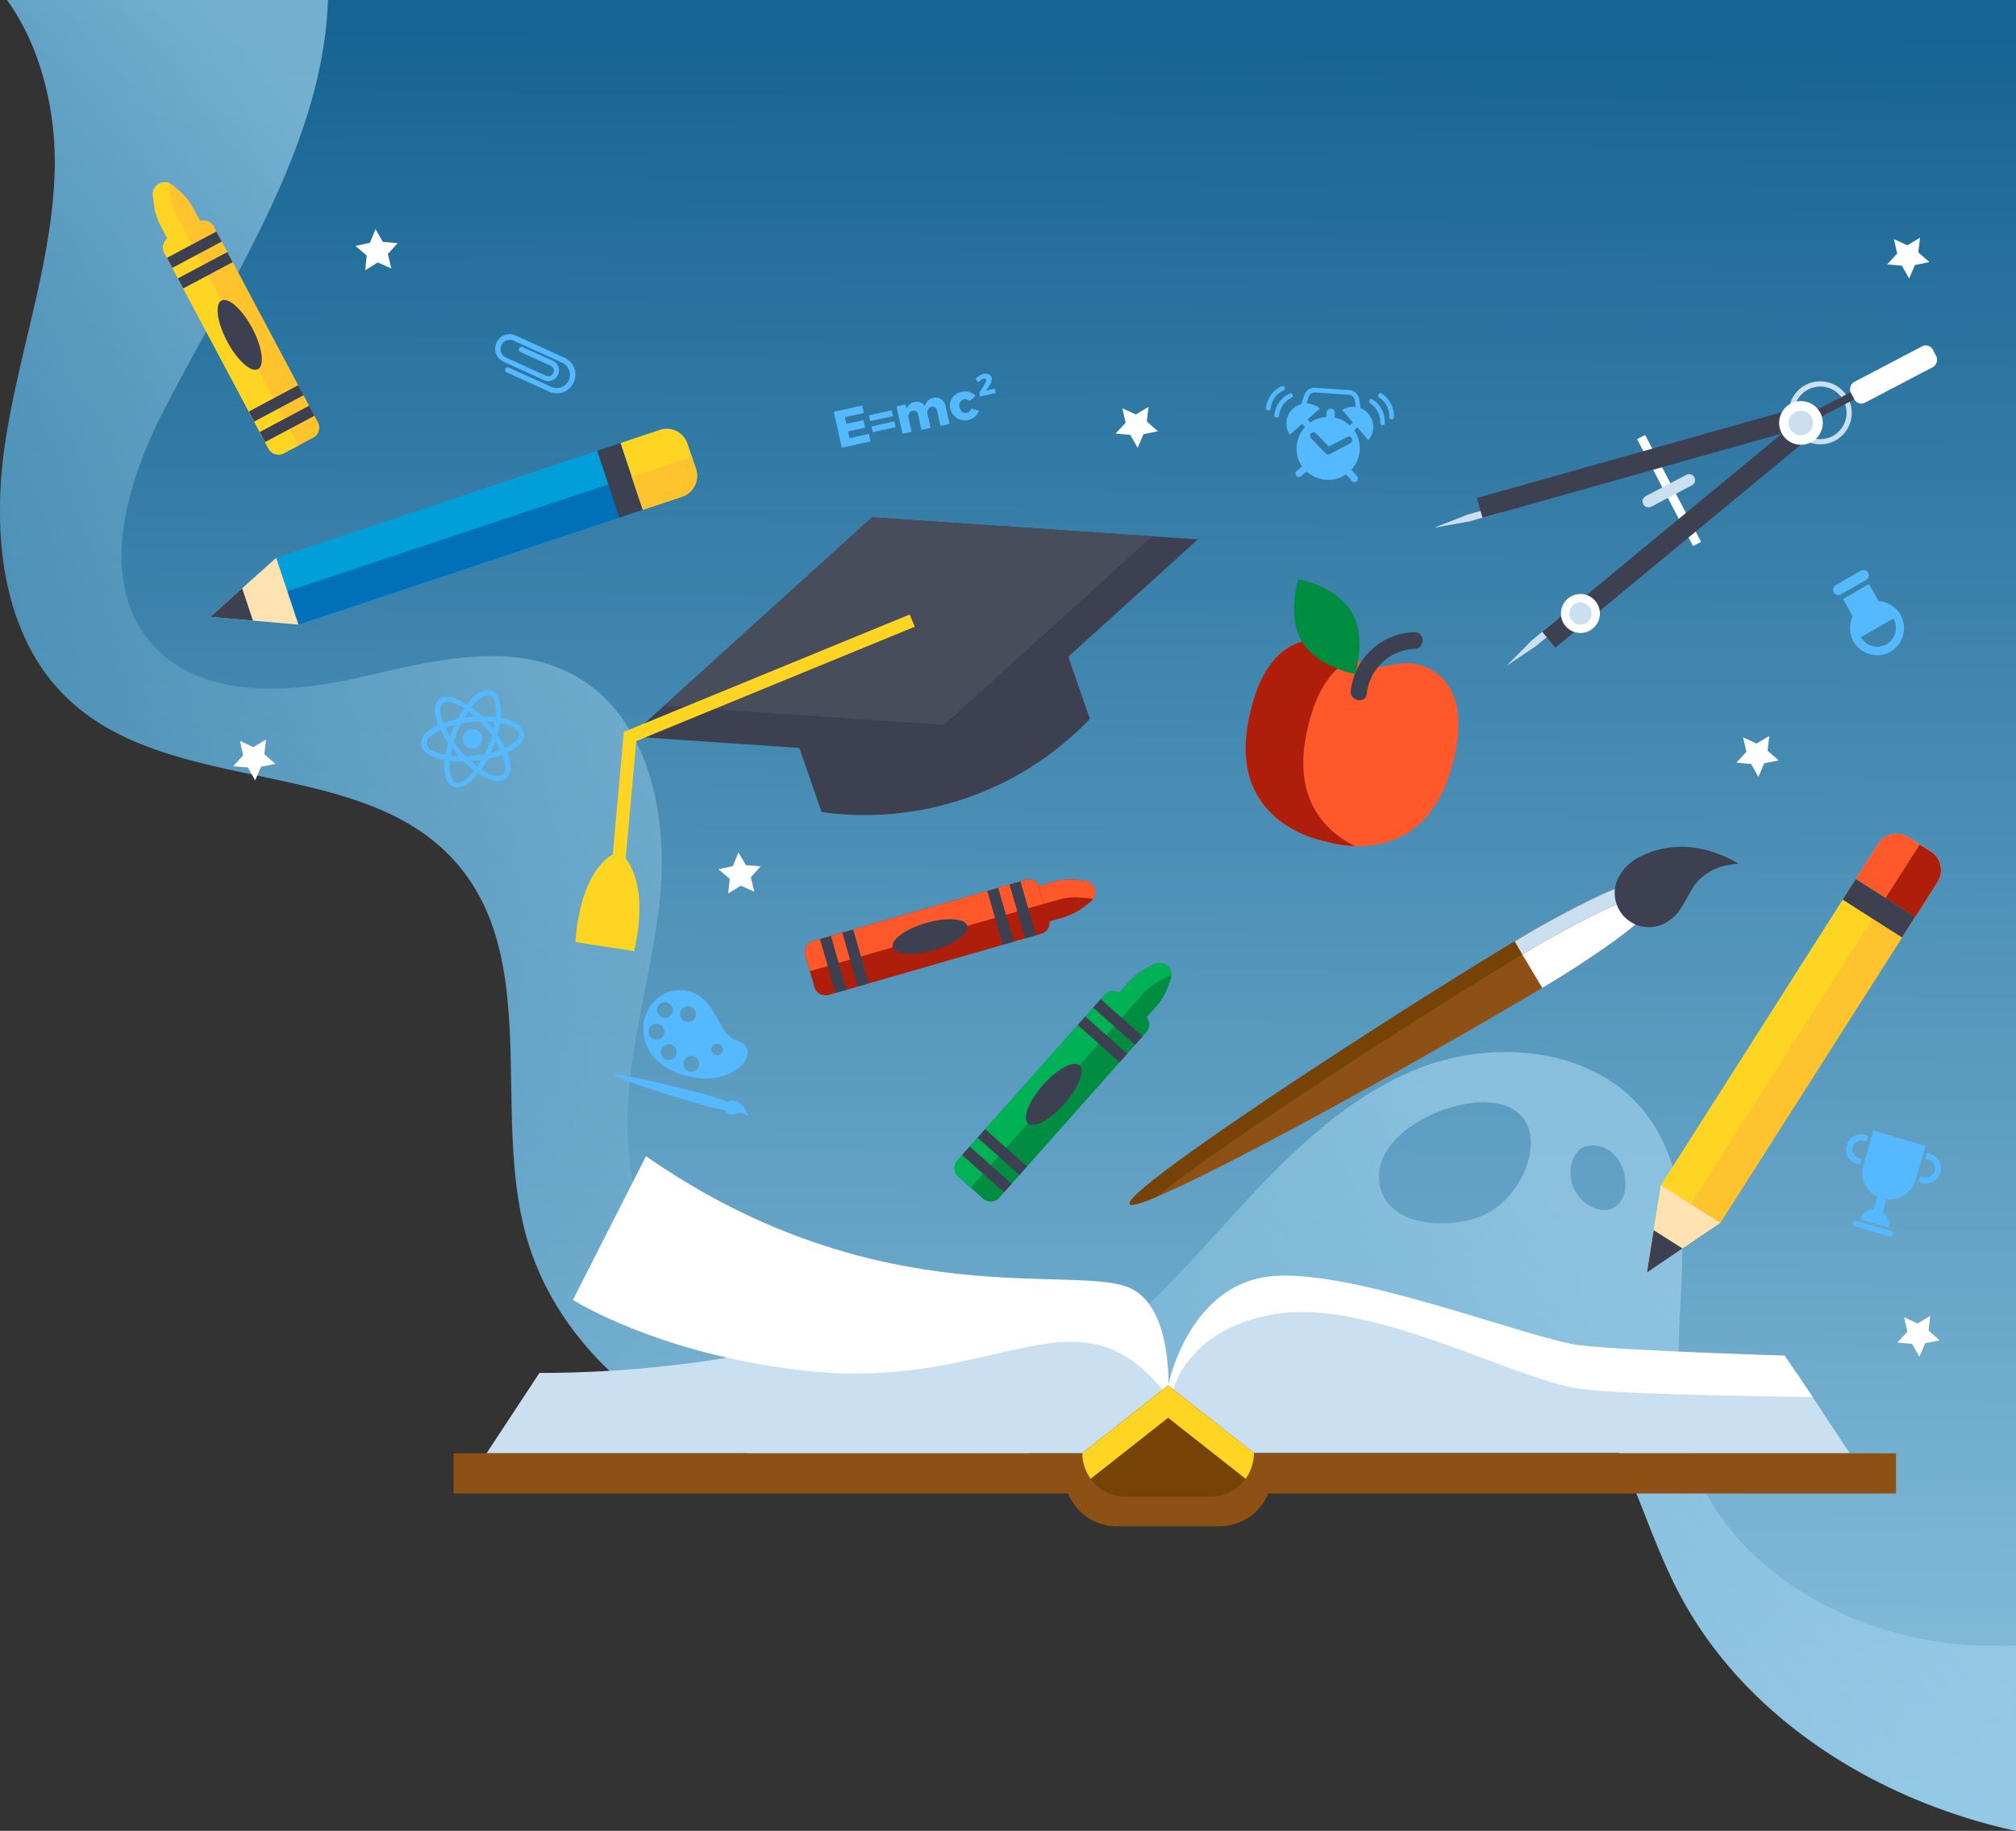 <svg xmlns="http://www.w3.org/2000/svg" xmlns:xlink="http://www.w3.org/1999/xlink" viewBox="0 0 401.93 364.92"><rect x="0" y="0" width="401.93" height="364.92" fill="#333333" stroke="none"/><defs><style>.cls-1{isolation:isolate;}.cls-2{fill:url(#Degradado_sin_nombre_9);}.cls-3{opacity:0.7;mix-blend-mode:screen;fill:url(#Degradado_sin_nombre_5);}.cls-4{fill:#ffd524;}.cls-5{fill:#ffc32e;}.cls-6{fill:#ffe2b2;}.cls-7{fill:#3d4051;}.cls-8{fill:#ff582a;}.cls-9{fill:#ae1e0b;}.cls-10{fill:#009fda;}.cls-11{fill:#0071b8;}.cls-12{fill:#484d5b;}.cls-13{fill:#cadfef;}.cls-14{fill:#fff;}.cls-15{fill:#8d5115;}.cls-16{fill:#774206;}.cls-17{mix-blend-mode:multiply;}.cls-18{fill:#55b9ff;}.cls-19{fill:#008c41;}.cls-20{fill:#00b255;}</style><linearGradient id="Degradado_sin_nombre_9" x1="199.94" y1="407.94" x2="202.3" y2="6.02" gradientUnits="userSpaceOnUse"><stop offset="0" stop-color="#9bcfea"/><stop offset="1" stop-color="#166493"/></linearGradient><linearGradient id="Degradado_sin_nombre_5" x1="220.74" y1="160.73" x2="116.63" y2="279.4" gradientUnits="userSpaceOnUse"><stop offset="0" stop-color="#9bcfea"/><stop offset="1" stop-color="#9bcfea" stop-opacity="0"/></linearGradient></defs><title>Recurso 2</title><g class="cls-1"><g id="Capa_2" data-name="Capa 2"><g id="OBJECTS"><path class="cls-2" d="M401.93,0V364.92c-27.94-6.1-54.51-22.67-67.54-48.09-8.22-16-11.56-35.79-25.91-46.66-12-9.12-28.85-9.21-43.36-5s-27.59,12.11-41.46,18c-21.66,9.29-46.1,13.73-69,8.1S111,268.72,104.81,246c-6.68-24.61,3-54.63-13.74-73.92-18.67-21.58-56.81-13.13-77.52-32.78C.32,126.73-1.66,106.22,1.06,88.18s9.26-35.53,9.86-53.77c.39-12-2.63-24.92-9.5-34.41Z"/><path class="cls-3" d="M392.77,327.9c-24.82-1.46-50.7-16.44-56.58-40.61-5.23-21.51,5.45-47-7.69-64.84-10.12-13.73-30.81-15.71-46.55-9.14s-27.7,19.61-39.16,32.23-23.52,25.63-39.34,32a57,57,0,0,1-78.06-47.42c-1.65-17,4.32-33.68,6.14-50.63s-2.24-36.88-17.25-45c-12.84-6.93-28.52-2.64-42.76.57s-31.45,4.28-41.15-6.63c-11.11-12.49-5.23-32.15,2.46-47C46.38,55.3,64.42,28.63,65.39,0h-64c6.87,9.49,9.89,22.41,9.5,34.41-.6,18.24-7.14,35.73-9.86,53.77s-.74,38.55,12.49,51.1c20.71,19.65,58.85,11.2,77.52,32.78,16.7,19.29,7.06,49.31,13.74,73.92,6.19,22.74,27,39.71,49.87,45.33s47.32,1.19,69-8.1c13.87-5.94,27-13.86,41.46-18s31.34-4.11,43.36,5c14.35,10.87,17.69,30.65,25.91,46.66,13,25.42,39.6,42,67.54,48.09V328C398.89,328.09,395.83,328.07,392.77,327.9Zm-95.63-86.42c-6.65,4-22.19,3.7-22.2-7,0-9,13.55-15,21.09-14.78C310.16,220.05,305.88,236.25,297.14,241.48Zm26.55-3.15a4.38,4.38,0,0,1-2.48,2.64,5,5,0,0,1-3.95-.47,7.73,7.73,0,0,1-4-5.17c-.48-2.34.16-5.76,2.64-6.75a5.91,5.91,0,0,1,5.45,1.1,8,8,0,0,1,2.58,4.95A7.59,7.59,0,0,1,323.69,238.33Z"/><path class="cls-4" d="M331.14,236.21l43.32-68a4.36,4.36,0,0,1,6-1.33l4.47,2.84a4.36,4.36,0,0,1,1.33,6l-43.32,68-7.54,5.1-7.08,4.79,1.35-8.43Z"/><path class="cls-5" d="M337.05,240l45.67-71.67,2.24,1.42a4.36,4.36,0,0,1,1.33,6l-43.32,68Z"/><polygon class="cls-6" points="331.14 236.21 342.97 243.74 335.43 248.84 328.35 253.63 329.7 245.2 331.14 236.21"/><polygon class="cls-7" points="329.7 245.2 335.43 248.84 328.35 253.63 329.7 245.2"/><path class="cls-8" d="M370,175.18l4.44-7a4.36,4.36,0,0,1,6-1.33l4.47,2.84a4.36,4.36,0,0,1,1.33,6l-4.44,7Z"/><rect class="cls-7" x="367.6" y="178.57" width="14.03" height="4.89" transform="translate(593.29 534.97) rotate(-147.5)"/><path class="cls-9" d="M375.93,179l6.79-10.65,2.24,1.42a4.36,4.36,0,0,1,1.33,6l-4.44,7Z"/><path class="cls-10" d="M55.06,111.19l76.48-25.5a4.37,4.37,0,0,1,5.53,2.77l1.68,5A4.37,4.37,0,0,1,136,99L59.5,124.5l-9.07-.8L41.92,123l6.36-5.7Z"/><path class="cls-11" d="M57.28,117.84,137.91,91l.84,2.52A4.37,4.37,0,0,1,136,99L59.5,124.5Z"/><polygon class="cls-6" points="55.06 111.19 59.5 124.5 50.43 123.7 41.92 122.96 48.28 117.26 55.06 111.19"/><polygon class="cls-7" points="48.28 117.26 50.43 123.7 41.92 122.96 48.28 117.26"/><path class="cls-4" d="M123.7,88.31l7.84-2.62a4.37,4.37,0,0,1,5.53,2.77l1.68,5A4.37,4.37,0,0,1,136,99l-7.84,2.61Z"/><rect class="cls-7" x="116.59" y="93.29" width="14.03" height="4.89" transform="translate(71.87 243.27) rotate(-108.44)"/><path class="cls-5" d="M125.92,95l12-4,.84,2.52A4.37,4.37,0,0,1,136,99l-7.84,2.61Z"/><path class="cls-7" d="M207.92,116.29,154.34,134.6l9.46,27.26a62.11,62.11,0,0,0,53.49-18.57Z"/><polygon class="cls-7" points="238.81 107.51 190.56 151.19 125.61 146.79 132.37 140.69 136.01 137.39 173.87 103.1 224.82 106.56 229.72 106.9 238.81 107.51"/><polygon class="cls-12" points="229.72 106.9 188.22 144.47 132.37 140.69 136.01 137.39 173.87 103.1 224.82 106.56 229.72 106.9"/><polygon class="cls-4" points="123.56 184.24 120.94 184 124.37 145.88 181.37 122.48 182.37 124.92 126.85 147.71 123.56 184.24"/><path class="cls-4" d="M123.64,170l-.54-.17c-1.62.62-7.28,3.77-8.39,17.94l11.73,1.81C129.48,175.78,125,171.11,123.64,170Z"/><path class="cls-13" d="M357.34,85.2a6.28,6.28,0,1,1,8.48,2.65A6.3,6.3,0,0,1,357.34,85.2Zm10.21-5.35a5.24,5.24,0,1,0-2.21,7.08A5.25,5.25,0,0,0,367.55,79.85Z"/><rect class="cls-14" x="320.77" y="96.86" width="24.04" height="1.81" transform="translate(264.99 -242.4) rotate(62.36)"/><polygon class="cls-13" points="305.35 127.68 300.33 132.73 306.24 128.76 311.42 124.47 310.53 123.4 305.35 127.68"/><rect class="cls-7" x="301.26" y="104.56" width="65.59" height="4.1" transform="translate(8.66 237.29) rotate(-39.58)"/><path class="cls-14" d="M317.56,125.27a3.88,3.88,0,1,1,.52-5.46A3.87,3.87,0,0,1,317.56,125.27Z"/><path class="cls-13" d="M316.5,124a2.22,2.22,0,1,1,.3-3.12A2.22,2.22,0,0,1,316.5,124Z"/><polygon class="cls-13" points="292.91 103.94 285.91 105.19 292.53 102.59 299 100.77 299.38 102.12 292.91 103.94"/><rect class="cls-7" x="293.78" y="90.3" width="65.59" height="4.1" transform="translate(-12.8 91.87) rotate(-15.71)"/><rect class="cls-7" x="360.59" y="79.76" width="11.22" height="1.6" transform="translate(4.42 179.11) rotate(-27.65)"/><path class="cls-13" d="M327.61,100.48h0a1.18,1.18,0,0,1,.5-1.59l8.09-4.24a1.18,1.18,0,0,1,1.6.5h0a1.18,1.18,0,0,1-.5,1.59L329.21,101A1.19,1.19,0,0,1,327.61,100.48Z"/><path class="cls-14" d="M361.08,88.15a4.35,4.35,0,1,1,1.83-5.87A4.35,4.35,0,0,1,361.08,88.15Z"/><path class="cls-13" d="M360.19,86.46a2.44,2.44,0,1,1,1-3.29A2.45,2.45,0,0,1,360.19,86.46Z"/><rect class="cls-14" x="375.18" y="65.41" width="4.66" height="18.46" rx="1.58" transform="translate(268.51 -294.41) rotate(62.36)"/><path class="cls-13" d="M232.89,278.45s-8.13-19.6-24.14-21.42-47.32,16.62-101.2,16.62L97,289.67H232.89Z"/><path class="cls-14" d="M232.89,278.45s1.34-17.17-7.22-21.54c-10.6-5.42-49.87,6.19-96.88-26.45l-14.56,28.63s17.26,11.06,47.07,14.2C199.4,277.29,215.05,254.78,232.89,278.45Z"/><path class="cls-13" d="M232.89,278.45S241,258.85,257,257s47.32,16.62,101.2,16.62l10.55,16H232.89Z"/><path class="cls-14" d="M232.89,276.16s3.88-19.61,19.9-21.71,52.42,12.65,62.61,13.74,40.41,2,40.41,2l5.58,8.26s-35-.34-45.63-1.52c-13.1-1.46-41.49-17.84-60.78-15.11s-21.48,16.65-21.48,16.65Z"/><rect class="cls-15" x="90.44" y="289.67" width="287.57" height="8.01"/><path class="cls-15" d="M243.08,304.23H222.7a10.56,10.56,0,0,1-10.56-10.56h41.5A10.56,10.56,0,0,1,243.08,304.23Z"/><path class="cls-16" d="M241.3,298.33H224.49a8.71,8.71,0,0,1-8.71-8.71h0l17.11-13.47L250,289.62h0A8.71,8.71,0,0,1,241.3,298.33Z"/><path class="cls-4" d="M250,289.62a8.75,8.75,0,0,1-1.66,5.13l-15.45-12.16-15.45,12.16a8.69,8.69,0,0,1-1.66-5.13l17.11-13.46Z"/><g class="cls-17"><path class="cls-18" d="M114.37,76.23a3.68,3.68,0,0,1-4.87,1.83L101,74.21a.52.52,0,1,1,.43-.95l8.48,3.85a2.64,2.64,0,1,0,2.18-4.81l-9.79-4.45a1.85,1.85,0,0,0-1.53,3.36l8.1,3.68a1.09,1.09,0,0,0,.9-2l-6-2.72a.52.52,0,1,1,.43-1l6,2.72a2.13,2.13,0,0,1-1.76,3.88l-8.1-3.68a2.89,2.89,0,0,1,2.39-5.26l9.79,4.46A3.68,3.68,0,0,1,114.37,76.23Z"/></g><g class="cls-17"><path class="cls-18" d="M101.07,150l.58-.29c2-1,3-2.27,2.83-3.52-.16-1.52-2-2.63-4.68-3.12.26-2.74-.32-4.78-1.74-5.34s-3.25.5-5,2.67c-2.3-1.51-4.37-1.95-5.54-1-.95.82-1.08,2.41-.37,4.51.07.2.15.4.23.61-2.25,1-3.58,2.4-3.42,3.82.11,1.07,1,1.94,2.51,2.53a11.08,11.08,0,0,0,2.16.59c-.26,2.75.32,4.78,1.75,5.35s3.24-.51,4.94-2.68a11.66,11.66,0,0,0,2,1.06c1.48.59,2.75.6,3.57-.1C102,154.22,102,152.31,101.07,150Zm.54-5.38c1.13.45,1.81,1.05,1.88,1.68.08.8-.76,1.72-2.3,2.53l-.53.26a20.64,20.64,0,0,0-1.53-2.6,22.22,22.22,0,0,0,.55-2.41A10.43,10.43,0,0,1,101.61,144.63Zm-7,6q-.9.09-1.74.12c-.4-.4-.79-.83-1.19-1.29s-.84-1-1.22-1.56c.19-.61.41-1.23.66-1.87s.53-1.25.81-1.81c.62-.12,1.28-.22,2-.3s1.18-.09,1.75-.11c.39.4.79.82,1.18,1.28s.85,1,1.22,1.57c-.18.6-.4,1.23-.66,1.87s-.52,1.24-.8,1.81C95.93,150.48,95.27,150.58,94.6,150.65Zm1.36.82c-.27.47-.54.91-.82,1.31-.42-.31-.86-.67-1.3-1.06l.87-.08C95.13,151.6,95.55,151.54,96,151.47Zm-4.47-.69q-.88,0-1.68-.12c.08-.49.18-1,.31-1.52.25.33.52.66.79,1Zm-1.75-3.92a18.22,18.22,0,0,1-1-1.75,16.78,16.78,0,0,1,1.92-.59c-.17.37-.34.76-.5,1.16S89.88,146.47,89.74,146.86Zm2.78-3.74c.27-.47.54-.9.82-1.3a14.71,14.71,0,0,1,1.29,1.06l-.85.07Zm4.48.7c.59,0,1.15.06,1.67.12-.07.48-.18,1-.3,1.51-.26-.33-.52-.66-.8-1S97.19,144,97,143.82Zm1.74,3.91a18.83,18.83,0,0,1,1,1.76,18.12,18.12,0,0,1-1.92.59c.17-.38.34-.76.5-1.16S98.61,148.12,98.74,147.73Zm-1-9.07c.87.35,1.31,2,1.1,4.27a20.27,20.27,0,0,0-2.76-.12A18.67,18.67,0,0,0,94,141C95.39,139.18,96.81,138.31,97.69,138.66Zm-9.47,1.56c.49-.42,1.38-.38,2.52.07a10.64,10.64,0,0,1,1.77.94,20.12,20.12,0,0,0-1.26,2.12,21.84,21.84,0,0,0-2.9.83c-.07-.18-.15-.37-.21-.55C87.58,142,87.61,140.74,88.22,140.22ZM85,148.29c-.09-.88,1-1.93,2.84-2.79a19.57,19.57,0,0,0,1.52,2.59,20.53,20.53,0,0,0-.55,2.41C86.54,150.08,85.1,149.22,85,148.29Zm5.8,7.64c-.88-.35-1.31-2-1.11-4.27a20.34,20.34,0,0,0,2.76.12,19.67,19.67,0,0,0,2.09,1.81C93.1,155.41,91.67,156.28,90.8,155.93Zm9.46-1.55c-.71.61-2.34.24-4.28-1a20.83,20.83,0,0,0,1.26-2.12,19.23,19.23,0,0,0,2.89-.84C100.89,152.32,100.93,153.81,100.26,154.38Z"/><path class="cls-18" d="M95,145.49A1.95,1.95,0,1,0,96.05,148,1.95,1.95,0,0,0,95,145.49Z"/></g><g class="cls-17"><path class="cls-18" d="M371.52,232.16a5.39,5.39,0,0,0,2.79,6.37l-.76,2.57a3,3,0,0,0-2.71,1.93l5.7,1.68a3,3,0,0,0-1.22-3.09l.76-2.57a5.4,5.4,0,0,0,5.8-3.83l2-6.82-10.36-3.06Z"/><path class="cls-18" d="M377,245.35l-6.81-2a.55.55,0,0,0-.69.37.56.56,0,0,0,.37.7l6.82,2a.57.57,0,0,0,.69-.38A.55.55,0,0,0,377,245.35Z"/><path class="cls-18" d="M368.18,228.22a3,3,0,0,0,2,3.73l.59.17.34-1.14-.6-.18a1.81,1.81,0,0,1,1-3.47l.59.17.34-1.14-.59-.17A3,3,0,0,0,368.18,228.22Z"/><path class="cls-18" d="M384.79,230l-.59-.18-.34,1.15.6.17a1.81,1.81,0,0,1-1,3.48l-.59-.18-.34,1.14.6.18a3,3,0,1,0,1.69-5.76Z"/></g><g class="cls-17"><path class="cls-18" d="M374.56,119.83l-1.95-3.42-5.17,3,1.95,3.42a5.39,5.39,0,1,0,5.17-3Zm1.49,8.61A3.74,3.74,0,0,1,371,127l0,0,6.49-3.7,0,0A3.75,3.75,0,0,1,376.05,128.44Z"/><path class="cls-18" d="M367,118.48l5.05-2.88a1.06,1.06,0,1,0-1.05-1.85L366,116.64a1.06,1.06,0,1,0,1.06,1.84Z"/></g><g class="cls-17"><path class="cls-18" d="M272.79,87.73a4,4,0,0,0,0-5.29,4,4,0,0,0-1.53-1.09L271,79.61a2.18,2.18,0,0,0-2-1.85l-6.73-.48a2.19,2.19,0,0,0-2.25,1.5l-.58,1.77a4,4,0,0,0-2.3,6.09l2.47-2.14.55.64a6.3,6.3,0,0,0-.56,7.82l-1.17,1a.69.69,0,0,0,.91,1l1.17-1a6.3,6.3,0,0,0,7.85.57l1.15,1.33a.69.69,0,0,0,1.05-.91l-1.15-1.32a6.3,6.3,0,0,0,.57-7.87l.65-.57Zm-3.61.66-4.08,2.12a.67.67,0,0,1-.37.07.66.66,0,0,1-.45-.21l-2.89-3a.7.7,0,0,1,0-1,.72.72,0,0,1,1,0L264.92,89l3.62-1.88a.7.7,0,1,1,.64,1.24Zm-1.58-6.66,2.14,2.47-.66.57a6.17,6.17,0,0,0-3-1.53l.06-.91a.83.83,0,0,0-.76-.88.84.84,0,0,0-.89.76l-.06.91a6.38,6.38,0,0,0-3.21,1.1l-.55-.63,2.48-2.15a4.06,4.06,0,0,0-2.68-1l.44-1.35a1.28,1.28,0,0,1,1.3-.87l6.74.48a1.28,1.28,0,0,1,1.16,1.07l.21,1.34A4,4,0,0,0,267.6,81.73Z"/><path class="cls-18" d="M273.69,79.63a.46.46,0,0,0-.52.76,4.45,4.45,0,0,1,2,3.88c0,.6.91.67.93.07A5.38,5.38,0,0,0,273.69,79.63Z"/><path class="cls-18" d="M275.5,78.46a.46.46,0,0,0-.52.77,4.44,4.44,0,0,1,2,3.88c0,.59.9.66.92.06A5.36,5.36,0,0,0,275.5,78.46Z"/><path class="cls-18" d="M257.09,78.44a.46.46,0,0,1,.41.83A4.46,4.46,0,0,0,255,82.82c-.06.6-1,.53-.92-.06A5.38,5.38,0,0,1,257.09,78.44Z"/><path class="cls-18" d="M255.47,77a.46.46,0,0,1,.41.83,4.44,4.44,0,0,0-2.55,3.55c-.06.6-1,.53-.92-.06A5.36,5.36,0,0,1,255.47,77Z"/></g><g class="cls-17"><path class="cls-18" d="M171.9,80.83l.32,1.49-3.78.84.3,1.33,3.41-.75.33,1.49-3.41.76.29,1.35,3.89-.86.33,1.49-5.76,1.27-1.58-7.17Z"/><path class="cls-18" d="M177.8,81.77l.26,1.17-4.56,1-.25-1.17Zm.49,2.21.26,1.16-4.56,1L173.73,85Z"/><path class="cls-18" d="M188.54,81l.77,3.49-1.82.4-.66-3a.9.9,0,0,0-1.13-.81,1.12,1.12,0,0,0-.77,1.47l.6,2.73-1.82.4-.65-3a.9.9,0,0,0-1.13-.81,1.13,1.13,0,0,0-.78,1.47l.6,2.73-1.81.4L178.73,81l1.81-.4.2.91a2,2,0,0,1,1.58-1.37,1.87,1.87,0,0,1,2.11.83,2,2,0,0,1,1.66-1.66A2,2,0,0,1,188.54,81Z"/><path class="cls-18" d="M192.13,79.6a1.2,1.2,0,0,0-.81,1.58c.17.81.74,1.24,1.4,1.1a1.16,1.16,0,0,0,.94-.86l1.51.47a3,3,0,0,1-5.68-.29,2.76,2.76,0,0,1,2.23-3.48,2.8,2.8,0,0,1,2.77.76l-1.15,1.06A1.3,1.3,0,0,0,192.13,79.6Z"/><path class="cls-18" d="M196.61,75.72c-.05-.23-.25-.32-.54-.25a1.93,1.93,0,0,0-1,.77l-.57-.7a3,3,0,0,1,1.56-1c.83-.18,1.53.12,1.67.77a2.29,2.29,0,0,1-.49,1.55l-.66,1,1.76-.39.19.86-3.13.69-.16-.71,1.15-1.86A1.24,1.24,0,0,0,196.61,75.72Z"/></g><g class="cls-17"><path class="cls-18" d="M132.07,198.29a7.88,7.88,0,0,0-3.81,6.13,8.92,8.92,0,0,0,2.6,6.81,11.8,11.8,0,0,0,3.76,2.45c3.81,1.65,8.91,1.94,12.39-.61a4.31,4.31,0,0,0,2.06-3.46c-.12-1.6-1.54-1.9-2.74-2.46a6.11,6.11,0,0,1-2.43-2.6c-1.32-2.26-2.47-4.79-4.69-6.19a6.92,6.92,0,0,0-4.77-.92A7.15,7.15,0,0,0,132.07,198.29Zm6.39,15.19a1.58,1.58,0,1,1,.83-2.08A1.59,1.59,0,0,1,138.46,213.48Zm5.61-4.67a1.16,1.16,0,1,1-1.46-.74A1.17,1.17,0,0,1,144.07,208.81Zm-9.29.28a1.58,1.58,0,1,1-2.08-.84A1.58,1.58,0,0,1,134.78,209.09Zm-3.28-2a1.58,1.58,0,1,1,.83-2.07A1.58,1.58,0,0,1,131.5,207.14Zm7.13-5.57a1.58,1.58,0,1,1-2.08-.84A1.58,1.58,0,0,1,138.63,201.57Zm-4.6-.82a1.58,1.58,0,1,1-2.08-.84A1.58,1.58,0,0,1,134,200.75Z"/><path class="cls-18" d="M122.42,214.26s0,0,0,.06h0l.06.06,0,0,.12.08.09,0,.08,0,.12.07h0c2.3,1.15,11.49,4.1,17.25,5.73h0l.41.12h0c.4.11.9.24,1.42.36l.95.21.3.07.84.15.45.06h.05a1.37,1.37,0,0,0,1,.9,1.73,1.73,0,0,0,.32,0,6.73,6.73,0,0,0,1.25-.24,2,2,0,0,1,1.73.43l.09.06.2.17a4.7,4.7,0,0,0-.79-1.79,3.72,3.72,0,0,0-1.65-1.27,2,2,0,0,0-1.43,0,1.38,1.38,0,0,0-.29.17,12.66,12.66,0,0,0-1.28-.52c-.86-.32-1.9-.66-2.62-.86C134.64,216.55,122.58,213.67,122.42,214.26Z"/></g><polygon class="cls-14" points="79.29 48.45 77.33 50.64 78.02 53.51 75.32 52.31 72.82 53.86 73.11 50.93 70.87 49.02 73.75 48.4 74.87 45.67 76.35 48.22 79.29 48.45"/><polygon class="cls-14" points="151.65 172.67 149.69 174.87 150.38 177.73 147.69 176.54 145.18 178.09 145.48 175.16 143.23 173.25 146.11 172.63 147.23 169.9 148.72 172.45 151.65 172.67"/><polygon class="cls-14" points="230.85 85.96 227.97 86.54 226.81 89.25 225.36 86.68 222.43 86.42 224.42 84.25 223.77 81.38 226.45 82.61 228.98 81.1 228.64 84.02 230.85 85.96"/><polygon class="cls-14" points="384.67 52.24 381.78 52.82 380.62 55.53 379.18 52.96 376.25 52.7 378.24 50.53 377.59 47.66 380.26 48.89 382.8 47.38 382.45 50.3 384.67 52.24"/><polygon class="cls-14" points="354.62 151.56 351.73 152.14 350.57 154.85 349.12 152.28 346.19 152.01 348.18 149.85 347.53 146.97 350.21 148.2 352.74 146.69 352.4 149.62 354.62 151.56"/><polygon class="cls-14" points="386.71 267.15 383.82 267.73 382.67 270.44 381.22 267.87 378.29 267.6 380.28 265.44 379.63 262.56 382.31 263.79 384.84 262.28 384.5 265.21 386.71 267.15"/><polygon class="cls-14" points="54.92 152.26 52.03 152.84 50.87 155.55 49.43 152.98 46.49 152.72 48.49 150.55 47.84 147.68 50.51 148.91 53.04 147.4 52.7 150.32 54.92 152.26"/><path class="cls-8" d="M278.39,132.36l-5.48.95-4.38-3.43a10.25,10.25,0,0,0-9.29-1.9c-3.85,1.2-8.22,5-10.32,15.53-4.2,21,15.34,24.19,15.34,24.19s18.72,6.43,24.95-14.07c3.12-10.25,1.08-15.68-1.74-18.55A10.25,10.25,0,0,0,278.39,132.36Z"/><path class="cls-9" d="M270.14,168.63a21.81,21.81,0,0,1-5.88-.94s-19.53-3.18-15.33-24.18C251,133,255.4,129.19,259.24,128a10.23,10.23,0,0,1,9.29,1.9l1.57,1.22c-3.67,1.41-7.68,5.36-9.67,15.3C257.74,159.81,264.73,166,270.14,168.63Z"/><path class="cls-7" d="M282,126A13.2,13.2,0,0,0,269.3,137.6c-.28,2.07,2.91,2.83,3.19.73a10,10,0,0,1,9.6-9C284.19,129.21,284.09,125.93,282,126Z"/><path class="cls-19" d="M269.44,121.94c3.11,5.22.71,12.4.71,12.4s-7.46-1.28-10.58-6.49-.71-12.39-.71-12.39S266.32,116.73,269.44,121.94Z"/><path class="cls-15" d="M323.16,176.78c-3.19.82-13.69,6.34-19.31,9.72-29,17.39-80.15,50.93-78.61,53.49s55.2-26.85,84.16-44.24c5.63-3.38,15.4-9.9,17.65-12.47Z"/><path class="cls-14" d="M309.4,195.75c5.63-3.38,15.4-9.9,17.65-12.47l-3.89-6.49c-3.19.81-13.69,6.33-19.31,9.71l-1.91,1.15,5.55,9.25Z"/><path class="cls-16" d="M230.53,238.57c-3.12,1.32-5,1.87-5.3,1.42-1.53-2.56,49.65-36.11,78.61-53.5,5.63-3.38,16.14-8.88,19.31-9.7l1.56,2.59c-3.18.82-13.68,6.33-19.31,9.71C281.57,203.4,242.69,228.64,230.53,238.57Z"/><path class="cls-13" d="M324.7,179.38c-3.17.83-13.67,6.33-19.3,9.71l-1.9,1.15L302,187.65c.64-.4,1.26-.77,1.89-1.15,5.63-3.38,16.13-8.9,19.31-9.71Z"/><path class="cls-7" d="M322.75,181.24a6.83,6.83,0,0,1-.38-5.68,9.63,9.63,0,0,1,5-5,18.3,18.3,0,0,1,10.12-1.64,23.68,23.68,0,0,1,9.11,3.22c-.44.05-.87.1-1.3.17a4,4,0,0,0-.52.1,10.17,10.17,0,0,0-7.42,4.76c-1.09,1.78-1.9,3.73-3.37,5.3a7.94,7.94,0,0,1-1.19,1A6.83,6.83,0,0,1,322.75,181.24Z"/><path class="cls-5" d="M42.63,45.17l20.75,39a2.27,2.27,0,0,1-.94,3.07L56.6,90.31a2.28,2.28,0,0,1-3.08-.93l-20.75-39a2.28,2.28,0,0,1,.94-3.08l5.84-3.11A2.28,2.28,0,0,1,42.63,45.17Z"/><path class="cls-4" d="M33.71,47.35a2.27,2.27,0,0,0-.94,3.07l20.75,39a2.28,2.28,0,0,0,3.08.94l2.92-1.56-22.89-43Z"/><path class="cls-5" d="M31.74,36.6h0A2.38,2.38,0,0,0,30.49,39l.22,1.75A12.36,12.36,0,0,0,32.05,45l1.43,2.67L36.72,46,40,44.23l-1.42-2.67a12.18,12.18,0,0,0-2.8-3.5L34.42,36.9A2.36,2.36,0,0,0,31.74,36.6Z"/><path class="cls-4" d="M33.77,36.51a2.09,2.09,0,0,0,0,.75L34,39a12.18,12.18,0,0,0,1.35,4.27L36.73,46l-3.26,1.73L32.05,45a12.37,12.37,0,0,1-1.34-4.27L30.5,39a2.34,2.34,0,0,1,1.23-2.38h0A2.34,2.34,0,0,1,33.77,36.51Z"/><rect class="cls-7" x="33.17" y="48.63" width="11.17" height="2.27" transform="translate(-18.85 24.06) rotate(-28.04)"/><rect class="cls-7" x="35.34" y="52.72" width="11.17" height="2.27" transform="translate(-20.51 25.57) rotate(-28.04)"/><path class="cls-7" d="M50.29,65.41c2,3.78,2.52,7.43,1.14,8.17s-4.12-1.73-6.13-5.51-2.52-7.43-1.15-8.16S48.28,61.64,50.29,65.41Z"/><rect class="cls-7" x="49.48" y="79.26" width="11.17" height="2.27" transform="translate(-31.33 35.33) rotate(-28.04)"/><rect class="cls-7" x="51.66" y="83.35" width="11.17" height="2.27" transform="translate(-33 36.83) rotate(-28.04)"/><path class="cls-19" d="M228.54,205.74l-29.32,33a2.27,2.27,0,0,1-3.21.18l-4.94-4.39a2.27,2.27,0,0,1-.2-3.21l29.32-33a2.28,2.28,0,0,1,3.22-.19l4.94,4.39A2.28,2.28,0,0,1,228.54,205.74Z"/><path class="cls-20" d="M223.4,198.13a2.28,2.28,0,0,0-3.21.19l-29.32,33a2.28,2.28,0,0,0,.19,3.21l2.48,2.19,32.34-36.38Z"/><path class="cls-19" d="M232.8,192.54h0a2.4,2.4,0,0,0-2.68-.33l-1.57.81a12.15,12.15,0,0,0-3.54,2.75L223,198l2.75,2.44,2.75,2.44,2-2.26a12.18,12.18,0,0,0,2.31-3.83l.62-1.66A2.39,2.39,0,0,0,232.8,192.54Z"/><path class="cls-20" d="M233.58,194.42a2.11,2.11,0,0,0-.71.23l-1.57.82a12.29,12.29,0,0,0-3.54,2.74l-2,2.26L223,198l2-2.25a12,12,0,0,1,3.54-2.75l1.58-.81a2.37,2.37,0,0,1,2.66.33h0A2.32,2.32,0,0,1,233.58,194.42Z"/><rect class="cls-7" x="221.75" y="198.11" width="2.27" height="11.17" transform="translate(-77.44 234.98) rotate(-48.37)"/><rect class="cls-7" x="218.67" y="201.57" width="2.27" height="11.17" transform="translate(-81.06 233.84) rotate(-48.37)"/><path class="cls-7" d="M212.22,220c-2.84,3.2-6.09,5-7.26,3.91s.19-4.47,3-7.67,6.09-4.94,7.26-3.91S215.06,216.75,212.22,220Z"/><rect class="cls-7" x="198.7" y="224.05" width="2.27" height="11.17" transform="translate(-104.56 226.44) rotate(-48.37)"/><rect class="cls-7" x="195.62" y="227.51" width="2.27" height="11.17" transform="translate(-108.18 225.29) rotate(-48.37)"/><path class="cls-9" d="M207.61,186.11l-42.42,12.2a2.27,2.27,0,0,1-2.81-1.56l-1.83-6.36a2.27,2.27,0,0,1,1.55-2.82l42.42-12.2a2.28,2.28,0,0,1,2.82,1.56l1.82,6.36A2.28,2.28,0,0,1,207.61,186.11Z"/><path class="cls-8" d="M207.33,176.93a2.28,2.28,0,0,0-2.82-1.56l-42.41,12.2a2.28,2.28,0,0,0-1.55,2.82l.92,3.18,46.78-13.46Z"/><path class="cls-9" d="M218.26,177.23h0a2.37,2.37,0,0,0-2.08-1.71l-1.77-.16a12.22,12.22,0,0,0-4.46.43l-2.9.84,1,3.53,1,3.54,2.91-.84a12.52,12.52,0,0,0,4-2l1.41-1.07A2.39,2.39,0,0,0,218.26,177.23Z"/><path class="cls-8" d="M217.92,179.24a2.19,2.19,0,0,0-.72-.19l-1.77-.15a12.22,12.22,0,0,0-4.46.43l-2.9.84-1-3.54,2.9-.84a12.22,12.22,0,0,1,4.46-.43l1.77.16a2.37,2.37,0,0,1,2.08,1.7h0A2.37,2.37,0,0,1,217.92,179.24Z"/><rect class="cls-7" x="202.78" y="175.77" width="2.27" height="11.17" transform="translate(-42.2 63.45) rotate(-16.05)"/><rect class="cls-7" x="198.33" y="177.05" width="2.27" height="11.17" transform="translate(-42.72 62.27) rotate(-16.05)"/><path class="cls-7" d="M186.21,189.39c-4.11,1.18-7.79.93-8.22-.58s2.55-3.67,6.66-4.85,7.79-.93,8.22.57S190.32,188.21,186.21,189.39Z"/><rect class="cls-7" x="169.43" y="185.37" width="2.27" height="11.17" transform="translate(-46.15 54.6) rotate(-16.05)"/><rect class="cls-7" x="164.98" y="186.65" width="2.27" height="11.17" transform="translate(-46.67 53.42) rotate(-16.05)"/></g></g></g></svg>